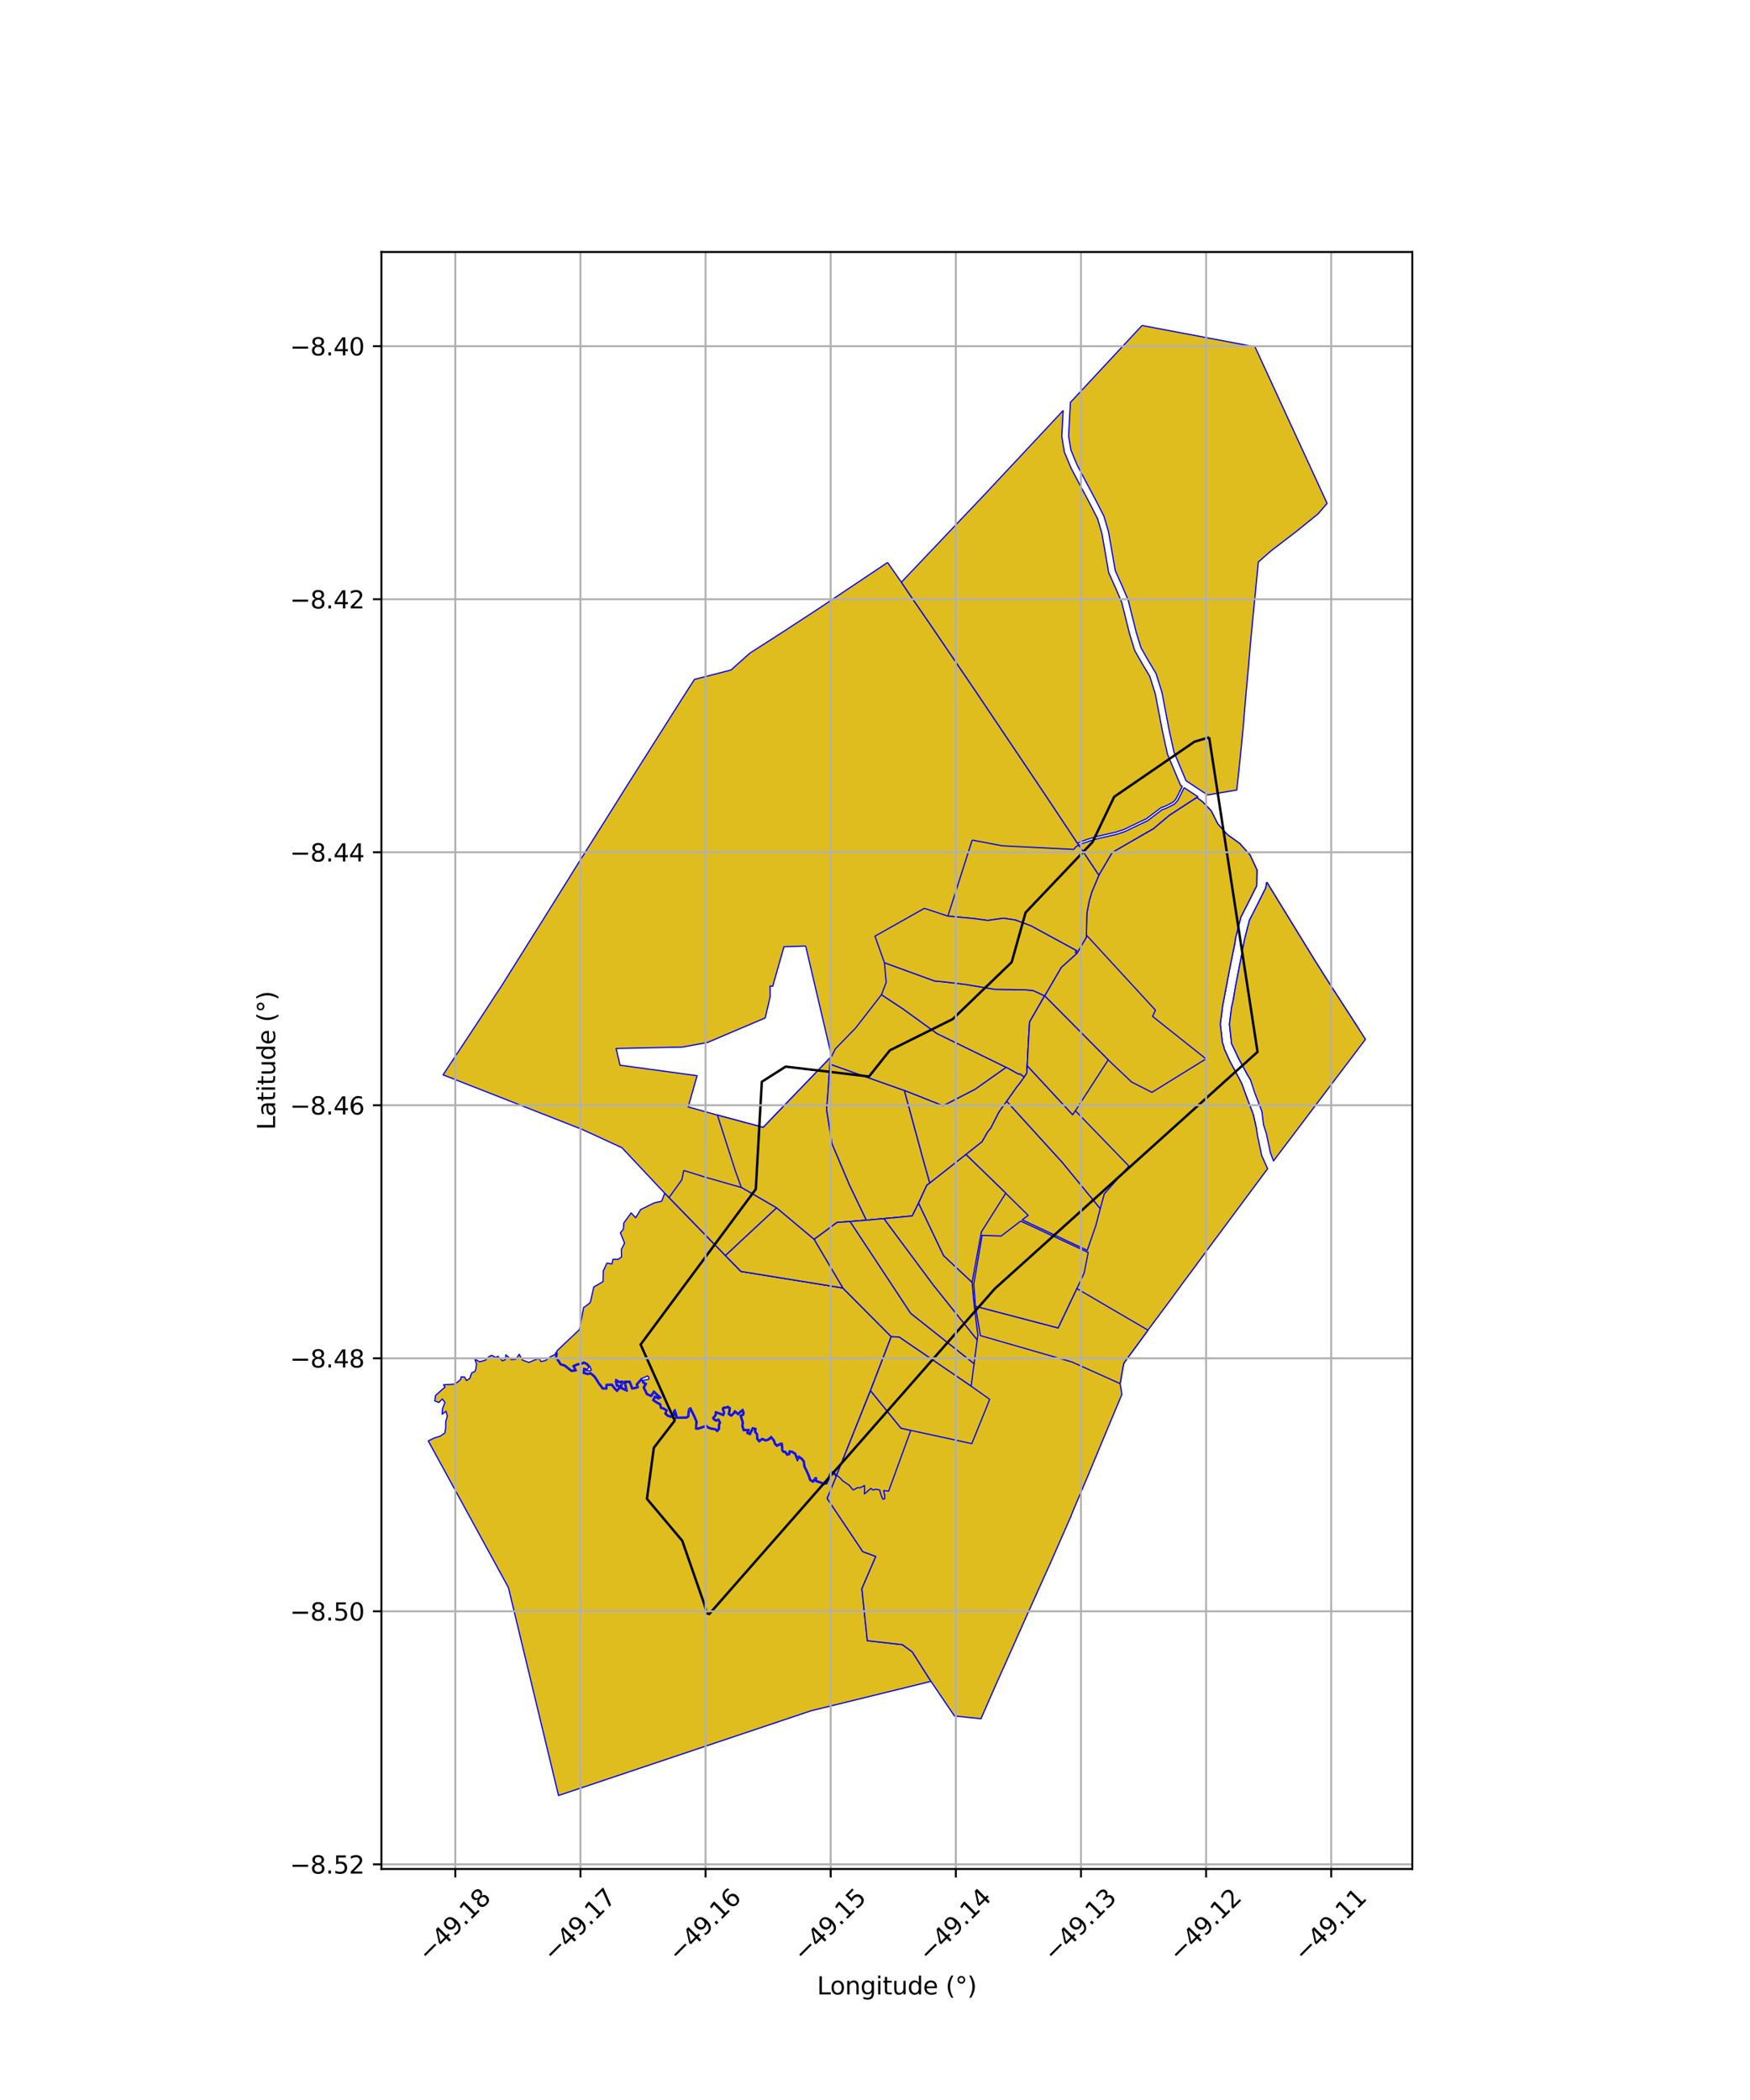 <?xml version="1.0" encoding="utf-8" standalone="no"?>
<!DOCTYPE svg PUBLIC "-//W3C//DTD SVG 1.1//EN"
  "http://www.w3.org/Graphics/SVG/1.1/DTD/svg11.dtd">
<svg xmlns:xlink="http://www.w3.org/1999/xlink" width="720pt" height="864pt" viewBox="0 0 720 864" xmlns="http://www.w3.org/2000/svg" version="1.1">
 <defs>
  <style type="text/css">*{stroke-linejoin: round; stroke-linecap: butt}</style>
 </defs>
 <g id="figure_1">
  <g id="patch_1">
   <path d="M 0 864 
L 720 864 
L 720 0 
L 0 0 
z
" style="fill: #ffffff"/>
  </g>
  <g id="axes_1">
   <g id="patch_2">
    <path d="M 156.927 768.96 
L 581.073 768.96 
L 581.073 103.68 
L 156.927 103.68 
z
" style="fill: #ffffff"/>
   </g>
   <g id="PatchCollection_1">
    <path d="M 228.783 556.3 
L 228.726 557.115 
L 228.534 558.508 
L 229.547 559.964 
L 230.455 561.465 
L 232.405 562.144 
L 233.954 563.434 
L 235.145 564.297 
L 237.158 563.972 
L 236.317 562.154 
L 237.571 561.602 
L 239.446 561.243 
L 240.172 560.866 
L 241.239 561.319 
L 242.334 562.488 
L 241.569 563.388 
L 240.146 562.936 
L 239.963 565.014 
L 241.83 565.535 
L 242.945 565.28 
L 244.335 566.422 
L 245.339 567.887 
L 246.127 569.193 
L 246.886 570.164 
L 247.835 571.489 
L 249.672 571.519 
L 249.804 570.02 
L 251.606 569.93 
L 252.707 571.371 
L 253.832 572.534 
L 255.431 570.841 
L 254.912 570.127 
L 254.043 569.895 
L 253.691 568.402 
L 253.715 568.254 
L 254.765 568.906 
L 255.803 568.731 
L 255.218 570.26 
L 255.676 571.405 
L 258.101 572.401 
L 257.576 569.959 
L 257.365 568.775 
L 258.931 568.752 
L 259.962 571.542 
L 261.841 571.16 
L 262.639 570.854 
L 262.283 569.634 
L 263.371 568.416 
L 264.1 567.609 
L 264.471 569.032 
L 265.375 569.464 
L 264.587 570.867 
L 266.011 573.774 
L 267.976 574.642 
L 269.094 572.944 
L 271.204 574.906 
L 270.886 575.08 
L 269.359 574.298 
L 268.451 576.122 
L 270.277 577.34 
L 271.388 577.892 
L 271.777 579.426 
L 273.016 579.769 
L 273.971 580.37 
L 273.507 581.651 
L 274.58 582.656 
L 276.043 583.148 
L 277.483 582.309 
L 277.53 580.804 
L 278.031 582.447 
L 277.801 583.541 
L 280.298 583.508 
L 282.536 583.477 
L 283.434 582.851 
L 283.541 581.228 
L 283.966 579.831 
L 284.665 581.27 
L 285.583 583.132 
L 286.338 584.977 
L 286.187 586.381 
L 286.168 587.919 
L 287.228 588.032 
L 290.54 586.914 
L 291.335 587.588 
L 292.608 588.03 
L 294.179 588.25 
L 295.116 589.041 
L 296.027 587.96 
L 296.071 586.242 
L 296.472 585.26 
L 295.705 583.814 
L 294.627 584.218 
L 293.815 583.655 
L 293.729 583.396 
L 294.62 582.364 
L 294.741 581.378 
L 295.25 581.521 
L 297.683 582.461 
L 298.161 581.333 
L 297.657 579.627 
L 297.797 579.446 
L 298.987 579.305 
L 299.461 579.105 
L 299.997 579.467 
L 299.858 580.644 
L 299.589 581.88 
L 300.881 582.705 
L 301.953 581.735 
L 302.415 581.054 
L 303.672 582.087 
L 304.991 580.869 
L 305.411 580.551 
L 305.672 581.301 
L 305.503 581.904 
L 304.433 582.306 
L 305.381 585.276 
L 305.19 586.66 
L 305.797 588.617 
L 307.622 588.62 
L 307.232 589.692 
L 308.658 590.328 
L 309.813 587.923 
L 310.55 588.087 
L 310.434 589.17 
L 311.233 590.169 
L 311.362 592.089 
L 312.271 593.276 
L 313.617 592.298 
L 315.087 592.901 
L 316.39 592.395 
L 317.247 591.633 
L 318.241 592.851 
L 318.645 594.155 
L 319.625 595.095 
L 321.408 594.234 
L 321.594 595.618 
L 321.571 596.541 
L 322.089 597.469 
L 322.986 597.586 
L 323.752 598.731 
L 324.916 598.43 
L 325.094 597.405 
L 325.811 597.531 
L 326.977 598.284 
L 328.081 601.06 
L 328.783 599.714 
L 329.746 600.401 
L 330.494 601.386 
L 330.721 603.366 
L 331.805 605.576 
L 332.589 607.37 
L 333.119 609.044 
L 334.582 609.889 
L 335.497 608.561 
L 335.579 609.527 
L 337.592 610.201 
L 338.931 610.739 
L 340.234 610.452 
L 341.188 608.33 
L 341.921 606.262 
L 342.543 606.017 
L 343.656 606.951 
L 343.991 607.65 
L 340.318 616.496 
L 354.989 638.406 
L 360.337 640.352 
L 354.602 653.653 
L 356.84 675.024 
L 371.264 676.657 
L 375.352 679.642 
L 383.026 691.758 
L 333.648 703.877 
L 229.791 738.72 
L 209.165 653.145 
L 176.206 592.848 
L 176.44 592.709 
L 178.81 591.573 
L 181.055 590.91 
L 183.023 589.596 
L 183.343 587.662 
L 183.388 584.844 
L 184.054 582.595 
L 183.485 580.662 
L 181.885 581.836 
L 182.064 579.564 
L 183.076 577.012 
L 182.003 575.609 
L 180.533 577.022 
L 178.883 576.347 
L 179.209 574.139 
L 180.965 572.55 
L 181.958 571.648 
L 183.113 570.698 
L 182.485 569.736 
L 185.14 569.609 
L 187.213 569.43 
L 189.531 567.575 
L 189.765 566.498 
L 191.159 566.576 
L 191.924 568.021 
L 193.281 567.096 
L 194.052 564.878 
L 195.408 564.22 
L 195.797 563.13 
L 196.038 561.126 
L 195.385 559.263 
L 197.385 560.264 
L 199.744 559.604 
L 200.896 558.368 
L 202.262 557.606 
L 203.962 558.522 
L 204.842 558.039 
L 206.712 559.876 
L 207.981 559.351 
L 208.085 557.396 
L 210.368 559.423 
L 212.217 559.247 
L 213.621 557.208 
L 214.941 559.578 
L 217.633 560.539 
L 219.692 559.647 
L 221.728 558.917 
L 222.571 560.155 
L 224.415 559.774 
L 226.578 558.159 
L 228.375 557.247 
L 228.783 556.3 
" clip-path="url(#ped600760db)" style="fill: #e0bd1f; stroke: #0000ff; stroke-width: 0.5"/>
    <path d="M 273.476 490.912 
L 275.258 492.705 
L 298.471 516.59 
L 304.875 523.104 
L 324.134 526.227 
L 324.303 526.254 
L 346.742 529.892 
L 366.685 549.938 
L 358.151 572.141 
L 344.245 606.886 
L 343.975 606.605 
L 342.629 605.476 
L 341.552 605.902 
L 340.754 608.155 
L 339.905 610.043 
L 338.971 610.249 
L 337.754 609.758 
L 336.019 609.179 
L 335.914 607.934 
L 335.353 607.945 
L 334.443 609.265 
L 333.51 608.726 
L 333.026 607.204 
L 332.228 605.376 
L 331.176 603.232 
L 330.943 601.203 
L 330.073 600.058 
L 328.619 599.019 
L 328.138 599.938 
L 327.356 597.971 
L 325.984 597.083 
L 324.712 596.862 
L 324.507 598.05 
L 323.957 598.192 
L 323.256 597.146 
L 322.381 597.032 
L 322.042 596.423 
L 322.062 595.592 
L 321.813 593.733 
L 321.038 593.791 
L 319.701 594.518 
L 319.056 593.899 
L 318.66 592.624 
L 317.3 590.957 
L 316.144 591.988 
L 315.093 592.395 
L 313.553 591.765 
L 312.366 592.628 
L 311.818 591.914 
L 311.689 589.988 
L 310.919 589.027 
L 311.06 587.72 
L 309.554 587.383 
L 308.434 589.713 
L 307.822 589.44 
L 308.291 588.15 
L 306.142 588.147 
L 305.666 586.621 
L 305.859 585.234 
L 305.014 582.59 
L 305.889 582.263 
L 306.162 581.286 
L 305.643 579.788 
L 304.692 580.506 
L 303.654 581.465 
L 302.317 580.365 
L 301.599 581.424 
L 300.832 582.117 
L 300.116 581.66 
L 300.32 580.723 
L 300.496 579.237 
L 299.512 578.575 
L 298.867 578.845 
L 297.549 579.003 
L 297.141 579.529 
L 297.664 581.304 
L 297.429 581.858 
L 295.398 581.074 
L 294.345 580.778 
L 294.172 582.163 
L 293.201 583.289 
L 293.42 583.953 
L 294.561 584.744 
L 295.485 584.398 
L 295.957 585.288 
L 295.607 586.144 
L 295.561 587.782 
L 295.06 588.379 
L 294.377 587.803 
L 292.718 587.571 
L 291.569 587.172 
L 290.64 586.384 
L 287.175 587.553 
L 286.641 587.495 
L 286.654 586.408 
L 286.816 584.909 
L 286.009 582.938 
L 285.085 581.061 
L 284.16 579.162 
L 283.325 579.672 
L 283.076 581.173 
L 282.982 582.594 
L 282.387 583.009 
L 280.292 583.038 
L 278.38 583.062 
L 278.514 582.425 
L 277.736 579.874 
L 277.068 580.605 
L 277.024 582.032 
L 275.992 582.633 
L 274.825 582.241 
L 274.052 581.52 
L 274.54 580.172 
L 273.204 579.334 
L 272.163 579.044 
L 271.789 577.567 
L 270.51 576.931 
L 269.054 575.96 
L 269.565 574.931 
L 270.892 575.611 
L 272.014 575 
L 271.121 574.205 
L 269.01 572.22 
L 267.803 574.052 
L 266.356 573.413 
L 265.116 570.881 
L 266.028 569.256 
L 264.868 568.699 
L 264.657 567.888 
L 265.156 567.799 
L 266.878 567.499 
L 266.962 566.617 
L 266.386 566.087 
L 265.139 566.703 
L 263.877 567.155 
L 263.025 568.101 
L 261.765 569.511 
L 262.068 570.569 
L 261.711 570.706 
L 260.261 571.001 
L 259.254 568.276 
L 256.807 568.312 
L 257.117 570.05 
L 257.456 571.627 
L 256.035 571.043 
L 255.73 570.288 
L 256.419 569.002 
L 256.092 568.205 
L 254.862 568.413 
L 253.37 567.486 
L 253.215 568.406 
L 253.415 569.469 
L 253.675 570.286 
L 254.682 570.563 
L 254.823 570.802 
L 253.828 571.856 
L 253.062 571.062 
L 251.827 569.448 
L 249.375 569.57 
L 249.245 571.04 
L 248.078 571.022 
L 247.26 569.882 
L 246.512 568.924 
L 245.731 567.631 
L 244.683 566.1 
L 243.065 564.771 
L 241.841 565.049 
L 240.463 564.669 
L 240.56 563.57 
L 241.392 563.847 
L 242.779 564.073 
L 243.278 563.654 
L 242.738 562.234 
L 241.512 560.922 
L 240.151 560.347 
L 239.291 560.794 
L 237.431 561.149 
L 235.69 561.916 
L 236.473 563.606 
L 235.261 563.802 
L 234.24 563.061 
L 232.639 561.728 
L 230.767 561.076 
L 229.937 559.706 
L 229.023 558.389 
L 229.196 557.124 
L 229.07 555.855 
L 238.452 546.969 
L 240.101 538.019 
L 242.758 536.015 
L 243.007 535.286 
L 244.304 529.506 
L 248.102 527.291 
L 248.191 522.968 
L 249.709 519.654 
L 251.733 520.043 
L 252.185 518.14 
L 254.339 518.123 
L 255.716 517.137 
L 255.634 514.064 
L 256.984 511.428 
L 255.235 507.231 
L 256.459 505.748 
L 256.651 503.176 
L 259.669 499.038 
L 261.533 501.026 
L 263.6 497.631 
L 269.104 494.927 
L 272.228 494.203 
L 273.476 490.912 
" clip-path="url(#ped600760db)" style="fill: #e0bd1f; stroke: #0000ff; stroke-width: 0.5"/>
    <path d="M 365.17 231.417 
L 370.848 239.539 
L 375.141 245.893 
L 382.569 256.689 
L 401.779 284.944 
L 406.922 292.604 
L 418.715 310.147 
L 429.847 326.715 
L 443.457 347.177 
L 443.821 347.718 
L 452.101 360.124 
L 449.192 367.037 
L 448.174 370.507 
L 447.176 375.709 
L 446.973 384.711 
L 446.95 385.607 
L 443.078 392.218 
L 436.636 398.011 
L 429.796 409.732 
L 423.616 420.462 
L 423.129 428.582 
L 422.624 438.528 
L 422.431 441.623 
L 421.34 443.182 
L 419.177 446.163 
L 418.444 447.011 
L 414.139 453.097 
L 410.973 457.506 
L 407.582 464.177 
L 406.401 465.577 
L 404.016 469.72 
L 397.381 474.966 
L 382.536 486.697 
L 381.294 487.718 
L 377.905 495.051 
L 375.328 500.282 
L 367.83 501.008 
L 363.629 501.384 
L 356.455 502.023 
L 349.76 502.568 
L 344.35 502.963 
L 338.817 507.088 
L 334.937 509.922 
L 346.742 529.892 
L 324.303 526.254 
L 324.134 526.227 
L 304.875 523.104 
L 298.471 516.59 
L 275.258 492.705 
L 273.476 490.912 
L 266.214 483.2 
L 255.912 472.22 
L 239.57 464.69 
L 182.292 442.219 
L 188.465 432.877 
L 196.516 420.667 
L 196.875 420.109 
L 199.664 415.882 
L 203.914 409.319 
L 206.243 405.806 
L 214.893 392.004 
L 220.696 382.749 
L 224.041 377.415 
L 224.348 376.921 
L 230.924 366.38 
L 233.445 362.355 
L 236.124 358.022 
L 236.627 357.21 
L 253.01 331.173 
L 257.01 324.758 
L 282.141 285.078 
L 285.733 279.52 
L 300.736 275.663 
L 304.4 272.4 
L 308.494 268.739 
L 320.828 260.818 
L 321.45 260.425 
L 337.414 249.989 
L 365.17 231.417 
M 331.47 389.219 
L 322.547 389.521 
L 317.902 405.797 
L 316.865 405.671 
L 316.882 409.945 
L 314.838 418.808 
L 299.699 425.236 
L 291.046 428.914 
L 280.739 430.798 
L 253.472 431.382 
L 255.118 438.263 
L 286.804 442.573 
L 283.141 455.424 
L 285.507 456.073 
L 295.165 458.79 
L 314.012 463.847 
L 321.952 455.557 
L 341.552 435.215 
L 342.133 434.647 
L 331.47 389.219 
" clip-path="url(#ped600760db)" style="fill: #e0bd1f; stroke: #0000ff; stroke-width: 0.5"/>
    <path d="M 341.552 435.215 
L 341.458 437.754 
L 340.683 448.932 
L 340.092 456.562 
L 342.306 470.513 
L 349.718 488.033 
L 349.994 488.56 
L 356.455 502.023 
L 349.76 502.568 
L 344.35 502.963 
L 338.817 507.088 
L 334.937 509.922 
L 334.226 509.302 
L 334.019 509.14 
L 319.509 496.976 
L 310.734 491.866 
L 304.988 488.557 
L 304.835 488.124 
L 302.518 481.65 
L 295.165 458.79 
L 314.012 463.847 
L 321.952 455.557 
L 341.552 435.215 
" clip-path="url(#ped600760db)" style="fill: #e0bd1f; stroke: #0000ff; stroke-width: 0.5"/>
    <path d="M 341.458 437.754 
L 342.43 438.155 
L 351.675 441.431 
L 372.09 448.659 
L 378.979 473.941 
L 379.138 474.597 
L 382.536 486.697 
L 381.294 487.718 
L 377.905 495.051 
L 375.328 500.282 
L 367.83 501.008 
L 363.629 501.384 
L 356.455 502.023 
L 349.994 488.56 
L 349.718 488.033 
L 342.306 470.513 
L 340.092 456.562 
L 340.683 448.932 
L 341.458 437.754 
" clip-path="url(#ped600760db)" style="fill: #e0bd1f; stroke: #0000ff; stroke-width: 0.5"/>
    <path d="M 455.941 436.06 
L 465.572 445.184 
L 473.933 449.426 
L 463.702 455.862 
L 464.076 456.695 
L 478.846 487.008 
L 474.048 489.922 
L 465.027 480.326 
L 464.465 479.746 
L 442.448 457.017 
L 455.941 436.06 
" clip-path="url(#ped600760db)" style="fill: #e0bd1f; stroke: #0000ff; stroke-width: 0.5"/>
    <path d="M 503.678 431.56 
L 506.094 436.842 
L 509.833 443.775 
L 510.95 446.026 
L 512.734 450.93 
L 515.599 458.454 
L 516.964 464.466 
L 478.846 487.008 
L 464.076 456.695 
L 464.43 456.102 
L 474.615 449.787 
L 496.665 435.99 
L 503.678 431.56 
" clip-path="url(#ped600760db)" style="fill: #e0bd1f; stroke: #0000ff; stroke-width: 0.5"/>
    <path d="M 362.656 409.251 
L 371.506 415.079 
L 385.496 425.229 
L 413.986 439.139 
L 401.167 448.192 
L 388.003 454.976 
L 372.09 448.659 
L 351.675 441.431 
L 342.43 438.155 
L 341.458 437.754 
L 341.552 435.215 
L 342.133 434.647 
L 343.659 431.559 
L 352.028 422.96 
L 362.656 409.251 
" clip-path="url(#ped600760db)" style="fill: #e0bd1f; stroke: #0000ff; stroke-width: 0.5"/>
    <path d="M 363.882 396.087 
L 384.476 403.593 
L 387.836 403.901 
L 394.141 404.639 
L 397.008 404.989 
L 409.228 407.029 
L 420.769 407.22 
L 421.889 407.241 
L 424.075 407.447 
L 424.984 407.506 
L 429.796 409.732 
L 423.616 420.462 
L 423.129 428.582 
L 422.624 438.528 
L 422.431 441.623 
L 421.34 443.182 
L 419.767 441.905 
L 419.15 441.982 
L 413.986 439.139 
L 385.496 425.229 
L 371.506 415.079 
L 362.656 409.251 
L 364.605 404.183 
L 363.882 396.087 
" clip-path="url(#ped600760db)" style="fill: #e0bd1f; stroke: #0000ff; stroke-width: 0.5"/>
    <path d="M 486.236 385.862 
L 505.103 402.824 
L 504.638 405.294 
L 502.996 413.985 
L 502.062 421.332 
L 502.883 428.776 
L 503.617 431.021 
L 496.173 435.645 
L 474.193 418.173 
L 475.378 415.616 
L 477.147 415.552 
L 477.413 413.996 
L 479.298 413.431 
L 479.292 412.156 
L 479.35 411.158 
L 481.184 411.307 
L 480.781 409.852 
L 481.676 407.542 
L 483.354 406.326 
L 482.841 405.193 
L 482.686 404.448 
L 481.269 403.111 
L 486.236 385.862 
" clip-path="url(#ped600760db)" style="fill: #e0bd1f; stroke: #0000ff; stroke-width: 0.5"/>
    <path d="M 448.174 370.507 
L 454.636 373.461 
L 481.269 403.111 
L 482.686 404.448 
L 481.024 406.819 
L 480.289 409.828 
L 480.554 410.784 
L 478.909 410.651 
L 478.825 412.143 
L 478.829 413.08 
L 477.003 413.629 
L 476.477 415.027 
L 475.378 415.616 
L 446.973 384.711 
L 447.176 375.709 
L 448.174 370.507 
" clip-path="url(#ped600760db)" style="fill: #e0bd1f; stroke: #0000ff; stroke-width: 0.5"/>
    <path d="M 453.803 357.249 
L 486.236 385.862 
L 481.269 403.111 
L 454.636 373.461 
L 448.174 370.507 
L 449.192 367.037 
L 452.101 360.124 
L 453.803 357.249 
" clip-path="url(#ped600760db)" style="fill: #e0bd1f; stroke: #0000ff; stroke-width: 0.5"/>
    <path d="M 466.164 345.816 
L 479.68 359.851 
L 507.924 388.677 
L 506.496 395.631 
L 505.103 402.824 
L 486.236 385.862 
L 453.803 357.249 
L 457.615 350.755 
L 466.164 345.816 
" clip-path="url(#ped600760db)" style="fill: #e0bd1f; stroke: #0000ff; stroke-width: 0.5"/>
    <path d="M 504.14 342.504 
L 505.143 343.513 
L 510.016 347.013 
L 514.291 351.76 
L 517.15 357.921 
L 517.03 364.414 
L 514.016 370.461 
L 510.518 377.331 
L 508.34 385.928 
L 507.924 388.677 
L 479.68 359.851 
L 484.027 355.933 
L 504.14 342.504 
" clip-path="url(#ped600760db)" style="fill: #e0bd1f; stroke: #0000ff; stroke-width: 0.5"/>
    <path d="M 487.177 324.068 
L 492.861 327.823 
L 492.402 328.121 
L 481.202 335.415 
L 474.542 341 
L 466.164 345.816 
L 457.615 350.755 
L 453.803 357.249 
L 452.101 360.124 
L 443.821 347.718 
L 444.122 347.634 
L 445.402 347.012 
L 448.377 346.006 
L 451.842 344.991 
L 455.552 344.155 
L 459.187 343.321 
L 462.729 342.177 
L 465.848 340.672 
L 468.887 339.209 
L 472.201 337.629 
L 475.217 335.344 
L 478.074 333.174 
L 479.803 332.568 
L 483.181 330.82 
L 484.561 329.354 
L 486.26 325.92 
L 487.177 324.068 
" clip-path="url(#ped600760db)" style="fill: #e0bd1f; stroke: #0000ff; stroke-width: 0.5"/>
    <path d="M 492.402 328.121 
L 494.8 329.903 
L 498.294 333.563 
L 500.994 338.925 
L 504.14 342.504 
L 484.027 355.933 
L 479.68 359.851 
L 466.164 345.816 
L 474.542 341 
L 481.202 335.415 
L 492.402 328.121 
" clip-path="url(#ped600760db)" style="fill: #e0bd1f; stroke: #0000ff; stroke-width: 0.5"/>
    <path d="M 413.802 490.906 
L 414.803 491.956 
L 423.033 500.025 
L 420.58 501.876 
L 419.938 502.382 
L 411.925 508.528 
L 405.566 508.311 
L 404.074 508.252 
L 403.517 508.223 
L 403.793 506.802 
L 413.802 490.906 
" clip-path="url(#ped600760db)" style="fill: #e0bd1f; stroke: #0000ff; stroke-width: 0.5"/>
    <path d="M 492.402 328.121 
L 494.8 329.903 
L 498.294 333.563 
L 500.994 338.925 
L 504.14 342.504 
L 505.143 343.513 
L 510.016 347.013 
L 514.291 351.76 
L 517.15 357.921 
L 517.03 364.414 
L 514.016 370.461 
L 510.518 377.331 
L 508.34 385.928 
L 507.924 388.677 
L 506.496 395.631 
L 505.103 402.824 
L 504.638 405.294 
L 502.996 413.985 
L 502.062 421.332 
L 502.883 428.776 
L 503.617 431.021 
L 503.678 431.56 
L 506.094 436.842 
L 509.833 443.775 
L 510.95 446.026 
L 512.734 450.93 
L 515.599 458.454 
L 516.964 464.466 
L 517.348 467.111 
L 519.109 475.483 
L 521.53 480.839 
L 496.544 514.469 
L 495.164 516.383 
L 493.34 518.83 
L 490.77 522.317 
L 486.921 527.486 
L 481.469 534.962 
L 472.298 547.252 
L 468.989 551.808 
L 462.457 560.718 
L 462.067 562.333 
L 460.846 569.258 
L 461.591 573.693 
L 461.378 574.152 
L 454.428 590.786 
L 447.264 607.995 
L 441.194 622.279 
L 440.574 623.935 
L 432.032 643.384 
L 429.52 648.932 
L 420.304 669.469 
L 420.1 669.943 
L 413.725 684.234 
L 409.539 693.565 
L 403.598 707.126 
L 392.698 706.015 
L 383.026 691.758 
L 375.352 679.642 
L 371.264 676.657 
L 356.84 675.024 
L 354.602 653.653 
L 360.337 640.352 
L 354.989 638.406 
L 340.318 616.496 
L 343.991 607.65 
L 344.245 606.886 
L 358.151 572.141 
L 366.685 549.938 
L 346.742 529.892 
L 334.937 509.922 
L 338.817 507.088 
L 344.35 502.963 
L 349.76 502.568 
L 356.455 502.023 
L 363.629 501.384 
L 367.83 501.008 
L 375.328 500.282 
L 377.905 495.051 
L 381.294 487.718 
L 382.536 486.697 
L 397.381 474.966 
L 404.016 469.72 
L 406.401 465.577 
L 407.582 464.177 
L 410.973 457.506 
L 414.139 453.097 
L 418.444 447.011 
L 419.177 446.163 
L 421.34 443.182 
L 422.431 441.623 
L 422.624 438.528 
L 423.129 428.582 
L 423.616 420.462 
L 429.796 409.732 
L 436.636 398.011 
L 443.078 392.218 
L 446.95 385.607 
L 446.973 384.711 
L 447.176 375.709 
L 448.174 370.507 
L 449.192 367.037 
L 452.101 360.124 
L 453.803 357.249 
L 457.615 350.755 
L 466.164 345.816 
L 474.542 341 
L 481.202 335.415 
L 492.402 328.121 
" clip-path="url(#ped600760db)" style="fill: #e0bd1f; stroke: #0000ff; stroke-width: 0.5"/>
    <path d="M 446.973 384.711 
L 475.378 415.616 
L 474.193 418.173 
L 496.173 435.645 
L 473.933 449.426 
L 465.572 445.184 
L 455.941 436.06 
L 429.796 409.732 
L 436.636 398.011 
L 443.078 392.218 
L 446.95 385.607 
L 446.973 384.711 
" clip-path="url(#ped600760db)" style="fill: #e0bd1f; stroke: #0000ff; stroke-width: 0.5"/>
    <path d="M 429.796 409.732 
L 455.941 436.06 
L 442.448 457.017 
L 441.304 458.68 
L 422.624 438.528 
L 423.129 428.582 
L 423.616 420.462 
L 429.796 409.732 
" clip-path="url(#ped600760db)" style="fill: #e0bd1f; stroke: #0000ff; stroke-width: 0.5"/>
    <path d="M 422.624 438.528 
L 441.304 458.68 
L 442.448 457.017 
L 464.465 479.746 
L 454.342 491.197 
L 452.666 497.307 
L 436.968 478.202 
L 417.726 457.04 
L 417.224 456.498 
L 414.139 453.097 
L 418.444 447.011 
L 419.177 446.163 
L 421.34 443.182 
L 422.431 441.623 
L 422.624 438.528 
" clip-path="url(#ped600760db)" style="fill: #e0bd1f; stroke: #0000ff; stroke-width: 0.5"/>
    <path d="M 414.139 453.097 
L 417.224 456.498 
L 417.726 457.04 
L 436.968 478.202 
L 452.666 497.307 
L 450.87 504.176 
L 447.331 514.434 
L 420.58 501.876 
L 423.033 500.025 
L 414.803 491.956 
L 413.802 490.906 
L 397.381 474.966 
L 404.016 469.72 
L 406.401 465.577 
L 407.582 464.177 
L 410.973 457.506 
L 414.139 453.097 
" clip-path="url(#ped600760db)" style="fill: #e0bd1f; stroke: #0000ff; stroke-width: 0.5"/>
    <path d="M 397.381 474.966 
L 413.802 490.906 
L 403.793 506.802 
L 403.517 508.223 
L 399.94 527.63 
L 388.185 516.626 
L 377.905 495.051 
L 381.294 487.718 
L 382.536 486.697 
L 397.381 474.966 
" clip-path="url(#ped600760db)" style="fill: #e0bd1f; stroke: #0000ff; stroke-width: 0.5"/>
    <path d="M 377.905 495.051 
L 388.185 516.626 
L 399.94 527.63 
L 400.825 537.318 
L 402.317 549.231 
L 402.042 551.313 
L 384.022 528.8 
L 363.629 501.384 
L 367.83 501.008 
L 375.328 500.282 
L 377.905 495.051 
" clip-path="url(#ped600760db)" style="fill: #e0bd1f; stroke: #0000ff; stroke-width: 0.5"/>
    <path d="M 349.76 502.568 
L 374.682 540.319 
L 400.761 561.039 
L 399.554 570.325 
L 369.935 550.115 
L 366.685 549.938 
L 346.742 529.892 
L 334.937 509.922 
L 338.817 507.088 
L 344.35 502.963 
L 349.76 502.568 
" clip-path="url(#ped600760db)" style="fill: #e0bd1f; stroke: #0000ff; stroke-width: 0.5"/>
    <path d="M 399.981 345.627 
L 412.274 347.974 
L 421.926 348.469 
L 441.673 349.457 
L 442.27 348.997 
L 442.333 348.73 
L 442.446 348.559 
L 443.821 347.718 
L 452.101 360.124 
L 449.192 367.037 
L 448.174 370.507 
L 447.176 375.709 
L 446.973 384.711 
L 446.95 385.607 
L 443.078 392.218 
L 442.412 391.774 
L 442.977 391.161 
L 424.141 380.911 
L 417.706 378.511 
L 412.859 377.781 
L 406.345 378.699 
L 400.815 377.93 
L 389.995 376.915 
L 399.981 345.627 
" clip-path="url(#ped600760db)" style="fill: #e0bd1f; stroke: #0000ff; stroke-width: 0.5"/>
    <path d="M 380.293 373.717 
L 389.995 376.915 
L 400.815 377.93 
L 406.345 378.699 
L 412.859 377.781 
L 417.706 378.511 
L 424.141 380.911 
L 442.977 391.161 
L 442.412 391.774 
L 443.078 392.218 
L 436.636 398.011 
L 429.796 409.732 
L 424.984 407.506 
L 424.075 407.447 
L 421.889 407.241 
L 420.769 407.22 
L 409.228 407.029 
L 397.008 404.989 
L 394.141 404.639 
L 387.836 403.901 
L 384.476 403.593 
L 363.882 396.087 
L 359.986 385.165 
L 380.293 373.717 
" clip-path="url(#ped600760db)" style="fill: #e0bd1f; stroke: #0000ff; stroke-width: 0.5"/>
    <path d="M 281.313 481.546 
L 289.929 484.252 
L 304.988 488.557 
L 310.734 491.866 
L 319.509 496.976 
L 305.152 510.337 
L 302.431 512.896 
L 298.471 516.59 
L 275.258 492.705 
L 279.405 486.962 
L 280.531 485.382 
L 281.313 481.546 
" clip-path="url(#ped600760db)" style="fill: #e0bd1f; stroke: #0000ff; stroke-width: 0.5"/>
    <path d="M 319.509 496.976 
L 334.019 509.14 
L 334.226 509.302 
L 334.937 509.922 
L 346.742 529.892 
L 324.303 526.254 
L 324.134 526.227 
L 304.875 523.104 
L 298.471 516.59 
L 302.431 512.896 
L 305.152 510.337 
L 319.509 496.976 
" clip-path="url(#ped600760db)" style="fill: #e0bd1f; stroke: #0000ff; stroke-width: 0.5"/>
    <path d="M 358.151 572.141 
L 370.659 587.574 
L 374.73 588.507 
L 365.612 613.468 
L 363.566 613.259 
L 363.819 614.572 
L 363.998 615.052 
L 363.962 616.665 
L 363.171 616.774 
L 362.5 615.085 
L 361.92 613.012 
L 360.192 612.705 
L 359.2 613.043 
L 358.282 612.383 
L 355.656 614.66 
L 355.709 612.562 
L 355.694 611.2 
L 353.913 612.111 
L 352.811 612.056 
L 351.084 613.023 
L 350.486 612.477 
L 349.532 611.223 
L 348.091 610.176 
L 346.698 609.247 
L 345.622 608.071 
L 344.245 606.886 
L 358.151 572.141 
" clip-path="url(#ped600760db)" style="fill: #e0bd1f; stroke: #0000ff; stroke-width: 0.5"/>
    <path d="M 363.629 501.384 
L 384.022 528.8 
L 402.042 551.313 
L 400.761 561.039 
L 374.682 540.319 
L 349.76 502.568 
L 356.455 502.023 
L 363.629 501.384 
" clip-path="url(#ped600760db)" style="fill: #e0bd1f; stroke: #0000ff; stroke-width: 0.5"/>
    <path d="M 366.685 549.938 
L 369.935 550.115 
L 399.554 570.325 
L 400.436 570.941 
L 407.16 575.694 
L 406.073 578.53 
L 399.814 593.976 
L 398.338 593.629 
L 374.73 588.507 
L 370.659 587.574 
L 358.151 572.141 
L 366.685 549.938 
" clip-path="url(#ped600760db)" style="fill: #e0bd1f; stroke: #0000ff; stroke-width: 0.5"/>
    <path d="M 419.938 502.382 
L 447.722 515.299 
L 446.05 523.753 
L 443.07 530.165 
L 435.35 546.405 
L 401.333 537.477 
L 400.639 528.29 
L 404.074 508.252 
L 405.566 508.311 
L 411.925 508.528 
L 419.938 502.382 
" clip-path="url(#ped600760db)" style="fill: #e0bd1f; stroke: #0000ff; stroke-width: 0.5"/>
    <path d="M 443.07 530.165 
L 472.298 547.252 
L 468.989 551.808 
L 462.457 560.718 
L 462.067 562.333 
L 460.846 569.258 
L 441.026 560.363 
L 403.369 549.506 
L 401.333 537.477 
L 435.35 546.405 
L 443.07 530.165 
" clip-path="url(#ped600760db)" style="fill: #e0bd1f; stroke: #0000ff; stroke-width: 0.5"/>
    <path d="M 413.986 439.139 
L 419.15 441.982 
L 419.767 441.905 
L 421.34 443.182 
L 419.177 446.163 
L 418.444 447.011 
L 414.139 453.097 
L 410.973 457.506 
L 407.582 464.177 
L 406.401 465.577 
L 404.016 469.72 
L 397.381 474.966 
L 382.536 486.697 
L 379.138 474.597 
L 378.979 473.941 
L 372.09 448.659 
L 388.003 454.976 
L 401.167 448.192 
L 413.986 439.139 
" clip-path="url(#ped600760db)" style="fill: #e0bd1f; stroke: #0000ff; stroke-width: 0.5"/>
    <path d="M 521.188 362.942 
L 540.723 394.781 
L 547.978 406.254 
L 549.016 407.825 
L 507.462 411.08 
L 508.31 406.004 
L 510.168 396.343 
L 511.993 386.748 
L 514.038 378.672 
L 517.353 372.164 
L 520.753 365.338 
L 521.188 362.942 
" clip-path="url(#ped600760db)" style="fill: #e0bd1f; stroke: #0000ff; stroke-width: 0.5"/>
    <path d="M 549.016 407.825 
L 559.13 423.461 
L 514.481 444.237 
L 513.218 442.161 
L 509.483 435.239 
L 506.834 429.606 
L 506.641 429.15 
L 506.544 427.852 
L 505.829 421.364 
L 506.69 414.576 
L 507.462 411.08 
L 549.016 407.825 
" clip-path="url(#ped600760db)" style="fill: #e0bd1f; stroke: #0000ff; stroke-width: 0.5"/>
    <path d="M 521.188 362.942 
L 540.723 394.781 
L 547.978 406.254 
L 549.016 407.825 
L 559.13 423.461 
L 561.794 427.591 
L 523.944 477.655 
L 522.666 474.217 
L 521.009 466.346 
L 519.838 462.704 
L 519.203 457.397 
L 516.21 449.545 
L 514.481 444.237 
L 513.218 442.161 
L 509.483 435.239 
L 506.834 429.606 
L 506.641 429.15 
L 506.544 427.852 
L 505.829 421.364 
L 506.69 414.576 
L 507.462 411.08 
L 508.31 406.004 
L 510.168 396.343 
L 511.993 386.748 
L 514.038 378.672 
L 517.353 372.164 
L 520.753 365.338 
L 521.188 362.942 
" clip-path="url(#ped600760db)" style="fill: #e0bd1f; stroke: #0000ff; stroke-width: 0.5"/>
    <path d="M 437.412 168.831 
L 436.835 179.545 
L 437.914 186.018 
L 440.623 192.53 
L 444.417 199.709 
L 448.328 207.081 
L 451.559 213.396 
L 453.334 219.379 
L 456.159 235.636 
L 458.981 241.931 
L 461.504 247.812 
L 464.75 260.849 
L 466.854 267.666 
L 469.975 273.134 
L 473.043 278.259 
L 475.347 285.603 
L 478.289 301.05 
L 480.349 310.36 
L 485.714 323.101 
L 486.389 323.548 
L 485.423 325.501 
L 483.787 328.809 
L 482.612 330.055 
L 479.434 331.701 
L 477.628 332.334 
L 474.653 334.592 
L 471.714 336.82 
L 468.485 338.359 
L 465.444 339.823 
L 462.382 341.299 
L 458.94 342.413 
L 455.346 343.237 
L 451.609 344.08 
L 448.097 345.108 
L 445.049 346.14 
L 443.362 346.959 
L 443.457 347.177 
L 429.847 326.715 
L 418.715 310.147 
L 406.922 292.604 
L 401.779 284.944 
L 382.569 256.689 
L 375.141 245.893 
L 370.848 239.539 
L 405.559 202.959 
L 436.903 169.45 
L 437.412 168.831 
" clip-path="url(#ped600760db)" style="fill: #e0bd1f; stroke: #0000ff; stroke-width: 0.5"/>
    <path d="M 469.855 133.92 
L 514.576 142.362 
L 516.33 142.675 
L 546.003 207.108 
L 542.222 211.473 
L 533.182 218.788 
L 522.934 226.642 
L 517.715 231.226 
L 514.651 262.744 
L 513.552 275.456 
L 513.244 278.696 
L 512.352 288.736 
L 511.415 300.016 
L 510.55 308.853 
L 509.76 316.555 
L 508.837 325.037 
L 497.443 326.954 
L 496.818 327.059 
L 487.963 321.211 
L 483.032 309.494 
L 481.034 300.476 
L 478.07 284.909 
L 475.616 277.09 
L 472.394 271.703 
L 469.439 266.531 
L 467.453 260.087 
L 464.169 246.904 
L 461.547 240.791 
L 458.861 234.799 
L 456.068 218.73 
L 454.172 212.337 
L 450.812 205.769 
L 446.891 198.38 
L 443.16 191.32 
L 440.626 185.228 
L 439.652 179.386 
L 440.397 165.568 
L 440.83 165.1 
L 469.855 133.92 
" clip-path="url(#ped600760db)" style="fill: #e0bd1f; stroke: #0000ff; stroke-width: 0.5"/>
   </g>
   <g id="PatchCollection_2">
    <path d="M 497.475 303.348 
L 517.385 432.778 
L 409.249 530.246 
L 291.779 664.078 
L 290.849 663.76 
L 289.775 660.056 
L 280.694 633.915 
L 266.173 616.663 
L 269.005 595.656 
L 277.588 584.491 
L 263.559 553.175 
L 310.959 489.233 
L 313.434 445.069 
L 323.236 438.838 
L 357.526 442.91 
L 366.113 432.132 
L 391.935 419.301 
L 416.238 395.861 
L 421.947 375.451 
L 449.476 346.478 
L 458.403 327.826 
L 491.429 305.168 
L 497.475 303.348 
" clip-path="url(#ped600760db)" style="fill: none; stroke: #000000"/>
   </g>
   <g id="matplotlib.axis_1">
    <g id="xtick_1">
     <g id="line2d_1">
      <path d="M 187.325 768.96 
L 187.325 103.68 
" clip-path="url(#ped600760db)" style="fill: none; stroke: #b0b0b0; stroke-width: 0.8; stroke-linecap: square"/>
     </g>
     <g id="line2d_2">
      <defs>
       <path id="m5db2dcd289" d="M 0 0 
L 0 3.5 
" style="stroke: #000000; stroke-width: 0.8"/>
      </defs>
      <g>
       <use xlink:href="#m5db2dcd289" x="187.325" y="768.96" style="stroke: #000000; stroke-width: 0.8"/>
      </g>
     </g>
     <g id="text_1">
      <!-- −49.18 -->
      <g transform="translate(176.192 807.501) rotate(-45) scale(0.1 -0.1)">
       <defs>
        <path id="DejaVuSans-2212" d="M 678 2272 
L 4684 2272 
L 4684 1741 
L 678 1741 
L 678 2272 
z
" transform="scale(0.016)"/>
        <path id="DejaVuSans-34" d="M 2419 4116 
L 825 1625 
L 2419 1625 
L 2419 4116 
z
M 2253 4666 
L 3047 4666 
L 3047 1625 
L 3713 1625 
L 3713 1100 
L 3047 1100 
L 3047 0 
L 2419 0 
L 2419 1100 
L 313 1100 
L 313 1709 
L 2253 4666 
z
" transform="scale(0.016)"/>
        <path id="DejaVuSans-39" d="M 703 97 
L 703 672 
Q 941 559 1184 500 
Q 1428 441 1663 441 
Q 2288 441 2617 861 
Q 2947 1281 2994 2138 
Q 2813 1869 2534 1725 
Q 2256 1581 1919 1581 
Q 1219 1581 811 2004 
Q 403 2428 403 3163 
Q 403 3881 828 4315 
Q 1253 4750 1959 4750 
Q 2769 4750 3195 4129 
Q 3622 3509 3622 2328 
Q 3622 1225 3098 567 
Q 2575 -91 1691 -91 
Q 1453 -91 1209 -44 
Q 966 3 703 97 
z
M 1959 2075 
Q 2384 2075 2632 2365 
Q 2881 2656 2881 3163 
Q 2881 3666 2632 3958 
Q 2384 4250 1959 4250 
Q 1534 4250 1286 3958 
Q 1038 3666 1038 3163 
Q 1038 2656 1286 2365 
Q 1534 2075 1959 2075 
z
" transform="scale(0.016)"/>
        <path id="DejaVuSans-2e" d="M 684 794 
L 1344 794 
L 1344 0 
L 684 0 
L 684 794 
z
" transform="scale(0.016)"/>
        <path id="DejaVuSans-31" d="M 794 531 
L 1825 531 
L 1825 4091 
L 703 3866 
L 703 4441 
L 1819 4666 
L 2450 4666 
L 2450 531 
L 3481 531 
L 3481 0 
L 794 0 
L 794 531 
z
" transform="scale(0.016)"/>
        <path id="DejaVuSans-38" d="M 2034 2216 
Q 1584 2216 1326 1975 
Q 1069 1734 1069 1313 
Q 1069 891 1326 650 
Q 1584 409 2034 409 
Q 2484 409 2743 651 
Q 3003 894 3003 1313 
Q 3003 1734 2745 1975 
Q 2488 2216 2034 2216 
z
M 1403 2484 
Q 997 2584 770 2862 
Q 544 3141 544 3541 
Q 544 4100 942 4425 
Q 1341 4750 2034 4750 
Q 2731 4750 3128 4425 
Q 3525 4100 3525 3541 
Q 3525 3141 3298 2862 
Q 3072 2584 2669 2484 
Q 3125 2378 3379 2068 
Q 3634 1759 3634 1313 
Q 3634 634 3220 271 
Q 2806 -91 2034 -91 
Q 1263 -91 848 271 
Q 434 634 434 1313 
Q 434 1759 690 2068 
Q 947 2378 1403 2484 
z
M 1172 3481 
Q 1172 3119 1398 2916 
Q 1625 2713 2034 2713 
Q 2441 2713 2670 2916 
Q 2900 3119 2900 3481 
Q 2900 3844 2670 4047 
Q 2441 4250 2034 4250 
Q 1625 4250 1398 4047 
Q 1172 3844 1172 3481 
z
" transform="scale(0.016)"/>
       </defs>
       <use xlink:href="#DejaVuSans-2212"/>
       <use xlink:href="#DejaVuSans-34" transform="translate(83.789 0)"/>
       <use xlink:href="#DejaVuSans-39" transform="translate(147.412 0)"/>
       <use xlink:href="#DejaVuSans-2e" transform="translate(211.035 0)"/>
       <use xlink:href="#DejaVuSans-31" transform="translate(242.822 0)"/>
       <use xlink:href="#DejaVuSans-38" transform="translate(306.445 0)"/>
      </g>
     </g>
    </g>
    <g id="xtick_2">
     <g id="line2d_3">
      <path d="M 238.808 768.96 
L 238.808 103.68 
" clip-path="url(#ped600760db)" style="fill: none; stroke: #b0b0b0; stroke-width: 0.8; stroke-linecap: square"/>
     </g>
     <g id="line2d_4">
      <g>
       <use xlink:href="#m5db2dcd289" x="238.808" y="768.96" style="stroke: #000000; stroke-width: 0.8"/>
      </g>
     </g>
     <g id="text_2">
      <!-- −49.17 -->
      <g transform="translate(227.675 807.501) rotate(-45) scale(0.1 -0.1)">
       <defs>
        <path id="DejaVuSans-37" d="M 525 4666 
L 3525 4666 
L 3525 4397 
L 1831 0 
L 1172 0 
L 2766 4134 
L 525 4134 
L 525 4666 
z
" transform="scale(0.016)"/>
       </defs>
       <use xlink:href="#DejaVuSans-2212"/>
       <use xlink:href="#DejaVuSans-34" transform="translate(83.789 0)"/>
       <use xlink:href="#DejaVuSans-39" transform="translate(147.412 0)"/>
       <use xlink:href="#DejaVuSans-2e" transform="translate(211.035 0)"/>
       <use xlink:href="#DejaVuSans-31" transform="translate(242.822 0)"/>
       <use xlink:href="#DejaVuSans-37" transform="translate(306.445 0)"/>
      </g>
     </g>
    </g>
    <g id="xtick_3">
     <g id="line2d_5">
      <path d="M 290.291 768.96 
L 290.291 103.68 
" clip-path="url(#ped600760db)" style="fill: none; stroke: #b0b0b0; stroke-width: 0.8; stroke-linecap: square"/>
     </g>
     <g id="line2d_6">
      <g>
       <use xlink:href="#m5db2dcd289" x="290.291" y="768.96" style="stroke: #000000; stroke-width: 0.8"/>
      </g>
     </g>
     <g id="text_3">
      <!-- −49.16 -->
      <g transform="translate(279.158 807.501) rotate(-45) scale(0.1 -0.1)">
       <defs>
        <path id="DejaVuSans-36" d="M 2113 2584 
Q 1688 2584 1439 2293 
Q 1191 2003 1191 1497 
Q 1191 994 1439 701 
Q 1688 409 2113 409 
Q 2538 409 2786 701 
Q 3034 994 3034 1497 
Q 3034 2003 2786 2293 
Q 2538 2584 2113 2584 
z
M 3366 4563 
L 3366 3988 
Q 3128 4100 2886 4159 
Q 2644 4219 2406 4219 
Q 1781 4219 1451 3797 
Q 1122 3375 1075 2522 
Q 1259 2794 1537 2939 
Q 1816 3084 2150 3084 
Q 2853 3084 3261 2657 
Q 3669 2231 3669 1497 
Q 3669 778 3244 343 
Q 2819 -91 2113 -91 
Q 1303 -91 875 529 
Q 447 1150 447 2328 
Q 447 3434 972 4092 
Q 1497 4750 2381 4750 
Q 2619 4750 2861 4703 
Q 3103 4656 3366 4563 
z
" transform="scale(0.016)"/>
       </defs>
       <use xlink:href="#DejaVuSans-2212"/>
       <use xlink:href="#DejaVuSans-34" transform="translate(83.789 0)"/>
       <use xlink:href="#DejaVuSans-39" transform="translate(147.412 0)"/>
       <use xlink:href="#DejaVuSans-2e" transform="translate(211.035 0)"/>
       <use xlink:href="#DejaVuSans-31" transform="translate(242.822 0)"/>
       <use xlink:href="#DejaVuSans-36" transform="translate(306.445 0)"/>
      </g>
     </g>
    </g>
    <g id="xtick_4">
     <g id="line2d_7">
      <path d="M 341.774 768.96 
L 341.774 103.68 
" clip-path="url(#ped600760db)" style="fill: none; stroke: #b0b0b0; stroke-width: 0.8; stroke-linecap: square"/>
     </g>
     <g id="line2d_8">
      <g>
       <use xlink:href="#m5db2dcd289" x="341.774" y="768.96" style="stroke: #000000; stroke-width: 0.8"/>
      </g>
     </g>
     <g id="text_4">
      <!-- −49.15 -->
      <g transform="translate(330.641 807.501) rotate(-45) scale(0.1 -0.1)">
       <defs>
        <path id="DejaVuSans-35" d="M 691 4666 
L 3169 4666 
L 3169 4134 
L 1269 4134 
L 1269 2991 
Q 1406 3038 1543 3061 
Q 1681 3084 1819 3084 
Q 2600 3084 3056 2656 
Q 3513 2228 3513 1497 
Q 3513 744 3044 326 
Q 2575 -91 1722 -91 
Q 1428 -91 1123 -41 
Q 819 9 494 109 
L 494 744 
Q 775 591 1075 516 
Q 1375 441 1709 441 
Q 2250 441 2565 725 
Q 2881 1009 2881 1497 
Q 2881 1984 2565 2268 
Q 2250 2553 1709 2553 
Q 1456 2553 1204 2497 
Q 953 2441 691 2322 
L 691 4666 
z
" transform="scale(0.016)"/>
       </defs>
       <use xlink:href="#DejaVuSans-2212"/>
       <use xlink:href="#DejaVuSans-34" transform="translate(83.789 0)"/>
       <use xlink:href="#DejaVuSans-39" transform="translate(147.412 0)"/>
       <use xlink:href="#DejaVuSans-2e" transform="translate(211.035 0)"/>
       <use xlink:href="#DejaVuSans-31" transform="translate(242.822 0)"/>
       <use xlink:href="#DejaVuSans-35" transform="translate(306.445 0)"/>
      </g>
     </g>
    </g>
    <g id="xtick_5">
     <g id="line2d_9">
      <path d="M 393.257 768.96 
L 393.257 103.68 
" clip-path="url(#ped600760db)" style="fill: none; stroke: #b0b0b0; stroke-width: 0.8; stroke-linecap: square"/>
     </g>
     <g id="line2d_10">
      <g>
       <use xlink:href="#m5db2dcd289" x="393.257" y="768.96" style="stroke: #000000; stroke-width: 0.8"/>
      </g>
     </g>
     <g id="text_5">
      <!-- −49.14 -->
      <g transform="translate(382.124 807.501) rotate(-45) scale(0.1 -0.1)">
       <use xlink:href="#DejaVuSans-2212"/>
       <use xlink:href="#DejaVuSans-34" transform="translate(83.789 0)"/>
       <use xlink:href="#DejaVuSans-39" transform="translate(147.412 0)"/>
       <use xlink:href="#DejaVuSans-2e" transform="translate(211.035 0)"/>
       <use xlink:href="#DejaVuSans-31" transform="translate(242.822 0)"/>
       <use xlink:href="#DejaVuSans-34" transform="translate(306.445 0)"/>
      </g>
     </g>
    </g>
    <g id="xtick_6">
     <g id="line2d_11">
      <path d="M 444.74 768.96 
L 444.74 103.68 
" clip-path="url(#ped600760db)" style="fill: none; stroke: #b0b0b0; stroke-width: 0.8; stroke-linecap: square"/>
     </g>
     <g id="line2d_12">
      <g>
       <use xlink:href="#m5db2dcd289" x="444.74" y="768.96" style="stroke: #000000; stroke-width: 0.8"/>
      </g>
     </g>
     <g id="text_6">
      <!-- −49.13 -->
      <g transform="translate(433.607 807.501) rotate(-45) scale(0.1 -0.1)">
       <defs>
        <path id="DejaVuSans-33" d="M 2597 2516 
Q 3050 2419 3304 2112 
Q 3559 1806 3559 1356 
Q 3559 666 3084 287 
Q 2609 -91 1734 -91 
Q 1441 -91 1130 -33 
Q 819 25 488 141 
L 488 750 
Q 750 597 1062 519 
Q 1375 441 1716 441 
Q 2309 441 2620 675 
Q 2931 909 2931 1356 
Q 2931 1769 2642 2001 
Q 2353 2234 1838 2234 
L 1294 2234 
L 1294 2753 
L 1863 2753 
Q 2328 2753 2575 2939 
Q 2822 3125 2822 3475 
Q 2822 3834 2567 4026 
Q 2313 4219 1838 4219 
Q 1578 4219 1281 4162 
Q 984 4106 628 3988 
L 628 4550 
Q 988 4650 1302 4700 
Q 1616 4750 1894 4750 
Q 2613 4750 3031 4423 
Q 3450 4097 3450 3541 
Q 3450 3153 3228 2886 
Q 3006 2619 2597 2516 
z
" transform="scale(0.016)"/>
       </defs>
       <use xlink:href="#DejaVuSans-2212"/>
       <use xlink:href="#DejaVuSans-34" transform="translate(83.789 0)"/>
       <use xlink:href="#DejaVuSans-39" transform="translate(147.412 0)"/>
       <use xlink:href="#DejaVuSans-2e" transform="translate(211.035 0)"/>
       <use xlink:href="#DejaVuSans-31" transform="translate(242.822 0)"/>
       <use xlink:href="#DejaVuSans-33" transform="translate(306.445 0)"/>
      </g>
     </g>
    </g>
    <g id="xtick_7">
     <g id="line2d_13">
      <path d="M 496.223 768.96 
L 496.223 103.68 
" clip-path="url(#ped600760db)" style="fill: none; stroke: #b0b0b0; stroke-width: 0.8; stroke-linecap: square"/>
     </g>
     <g id="line2d_14">
      <g>
       <use xlink:href="#m5db2dcd289" x="496.223" y="768.96" style="stroke: #000000; stroke-width: 0.8"/>
      </g>
     </g>
     <g id="text_7">
      <!-- −49.12 -->
      <g transform="translate(485.09 807.501) rotate(-45) scale(0.1 -0.1)">
       <defs>
        <path id="DejaVuSans-32" d="M 1228 531 
L 3431 531 
L 3431 0 
L 469 0 
L 469 531 
Q 828 903 1448 1529 
Q 2069 2156 2228 2338 
Q 2531 2678 2651 2914 
Q 2772 3150 2772 3378 
Q 2772 3750 2511 3984 
Q 2250 4219 1831 4219 
Q 1534 4219 1204 4116 
Q 875 4013 500 3803 
L 500 4441 
Q 881 4594 1212 4672 
Q 1544 4750 1819 4750 
Q 2544 4750 2975 4387 
Q 3406 4025 3406 3419 
Q 3406 3131 3298 2873 
Q 3191 2616 2906 2266 
Q 2828 2175 2409 1742 
Q 1991 1309 1228 531 
z
" transform="scale(0.016)"/>
       </defs>
       <use xlink:href="#DejaVuSans-2212"/>
       <use xlink:href="#DejaVuSans-34" transform="translate(83.789 0)"/>
       <use xlink:href="#DejaVuSans-39" transform="translate(147.412 0)"/>
       <use xlink:href="#DejaVuSans-2e" transform="translate(211.035 0)"/>
       <use xlink:href="#DejaVuSans-31" transform="translate(242.822 0)"/>
       <use xlink:href="#DejaVuSans-32" transform="translate(306.445 0)"/>
      </g>
     </g>
    </g>
    <g id="xtick_8">
     <g id="line2d_15">
      <path d="M 547.706 768.96 
L 547.706 103.68 
" clip-path="url(#ped600760db)" style="fill: none; stroke: #b0b0b0; stroke-width: 0.8; stroke-linecap: square"/>
     </g>
     <g id="line2d_16">
      <g>
       <use xlink:href="#m5db2dcd289" x="547.706" y="768.96" style="stroke: #000000; stroke-width: 0.8"/>
      </g>
     </g>
     <g id="text_8">
      <!-- −49.11 -->
      <g transform="translate(536.573 807.501) rotate(-45) scale(0.1 -0.1)">
       <use xlink:href="#DejaVuSans-2212"/>
       <use xlink:href="#DejaVuSans-34" transform="translate(83.789 0)"/>
       <use xlink:href="#DejaVuSans-39" transform="translate(147.412 0)"/>
       <use xlink:href="#DejaVuSans-2e" transform="translate(211.035 0)"/>
       <use xlink:href="#DejaVuSans-31" transform="translate(242.822 0)"/>
       <use xlink:href="#DejaVuSans-31" transform="translate(306.445 0)"/>
      </g>
     </g>
    </g>
    <g id="text_9">
     <!-- Longitude (°) -->
     <g transform="translate(336.14 820.57) scale(0.1 -0.1)">
      <defs>
       <path id="DejaVuSans-4c" d="M 628 4666 
L 1259 4666 
L 1259 531 
L 3531 531 
L 3531 0 
L 628 0 
L 628 4666 
z
" transform="scale(0.016)"/>
       <path id="DejaVuSans-6f" d="M 1959 3097 
Q 1497 3097 1228 2736 
Q 959 2375 959 1747 
Q 959 1119 1226 758 
Q 1494 397 1959 397 
Q 2419 397 2687 759 
Q 2956 1122 2956 1747 
Q 2956 2369 2687 2733 
Q 2419 3097 1959 3097 
z
M 1959 3584 
Q 2709 3584 3137 3096 
Q 3566 2609 3566 1747 
Q 3566 888 3137 398 
Q 2709 -91 1959 -91 
Q 1206 -91 779 398 
Q 353 888 353 1747 
Q 353 2609 779 3096 
Q 1206 3584 1959 3584 
z
" transform="scale(0.016)"/>
       <path id="DejaVuSans-6e" d="M 3513 2113 
L 3513 0 
L 2938 0 
L 2938 2094 
Q 2938 2591 2744 2837 
Q 2550 3084 2163 3084 
Q 1697 3084 1428 2787 
Q 1159 2491 1159 1978 
L 1159 0 
L 581 0 
L 581 3500 
L 1159 3500 
L 1159 2956 
Q 1366 3272 1645 3428 
Q 1925 3584 2291 3584 
Q 2894 3584 3203 3211 
Q 3513 2838 3513 2113 
z
" transform="scale(0.016)"/>
       <path id="DejaVuSans-67" d="M 2906 1791 
Q 2906 2416 2648 2759 
Q 2391 3103 1925 3103 
Q 1463 3103 1205 2759 
Q 947 2416 947 1791 
Q 947 1169 1205 825 
Q 1463 481 1925 481 
Q 2391 481 2648 825 
Q 2906 1169 2906 1791 
z
M 3481 434 
Q 3481 -459 3084 -895 
Q 2688 -1331 1869 -1331 
Q 1566 -1331 1297 -1286 
Q 1028 -1241 775 -1147 
L 775 -588 
Q 1028 -725 1275 -790 
Q 1522 -856 1778 -856 
Q 2344 -856 2625 -561 
Q 2906 -266 2906 331 
L 2906 616 
Q 2728 306 2450 153 
Q 2172 0 1784 0 
Q 1141 0 747 490 
Q 353 981 353 1791 
Q 353 2603 747 3093 
Q 1141 3584 1784 3584 
Q 2172 3584 2450 3431 
Q 2728 3278 2906 2969 
L 2906 3500 
L 3481 3500 
L 3481 434 
z
" transform="scale(0.016)"/>
       <path id="DejaVuSans-69" d="M 603 3500 
L 1178 3500 
L 1178 0 
L 603 0 
L 603 3500 
z
M 603 4863 
L 1178 4863 
L 1178 4134 
L 603 4134 
L 603 4863 
z
" transform="scale(0.016)"/>
       <path id="DejaVuSans-74" d="M 1172 4494 
L 1172 3500 
L 2356 3500 
L 2356 3053 
L 1172 3053 
L 1172 1153 
Q 1172 725 1289 603 
Q 1406 481 1766 481 
L 2356 481 
L 2356 0 
L 1766 0 
Q 1100 0 847 248 
Q 594 497 594 1153 
L 594 3053 
L 172 3053 
L 172 3500 
L 594 3500 
L 594 4494 
L 1172 4494 
z
" transform="scale(0.016)"/>
       <path id="DejaVuSans-75" d="M 544 1381 
L 544 3500 
L 1119 3500 
L 1119 1403 
Q 1119 906 1312 657 
Q 1506 409 1894 409 
Q 2359 409 2629 706 
Q 2900 1003 2900 1516 
L 2900 3500 
L 3475 3500 
L 3475 0 
L 2900 0 
L 2900 538 
Q 2691 219 2414 64 
Q 2138 -91 1772 -91 
Q 1169 -91 856 284 
Q 544 659 544 1381 
z
M 1991 3584 
L 1991 3584 
z
" transform="scale(0.016)"/>
       <path id="DejaVuSans-64" d="M 2906 2969 
L 2906 4863 
L 3481 4863 
L 3481 0 
L 2906 0 
L 2906 525 
Q 2725 213 2448 61 
Q 2172 -91 1784 -91 
Q 1150 -91 751 415 
Q 353 922 353 1747 
Q 353 2572 751 3078 
Q 1150 3584 1784 3584 
Q 2172 3584 2448 3432 
Q 2725 3281 2906 2969 
z
M 947 1747 
Q 947 1113 1208 752 
Q 1469 391 1925 391 
Q 2381 391 2643 752 
Q 2906 1113 2906 1747 
Q 2906 2381 2643 2742 
Q 2381 3103 1925 3103 
Q 1469 3103 1208 2742 
Q 947 2381 947 1747 
z
" transform="scale(0.016)"/>
       <path id="DejaVuSans-65" d="M 3597 1894 
L 3597 1613 
L 953 1613 
Q 991 1019 1311 708 
Q 1631 397 2203 397 
Q 2534 397 2845 478 
Q 3156 559 3463 722 
L 3463 178 
Q 3153 47 2828 -22 
Q 2503 -91 2169 -91 
Q 1331 -91 842 396 
Q 353 884 353 1716 
Q 353 2575 817 3079 
Q 1281 3584 2069 3584 
Q 2775 3584 3186 3129 
Q 3597 2675 3597 1894 
z
M 3022 2063 
Q 3016 2534 2758 2815 
Q 2500 3097 2075 3097 
Q 1594 3097 1305 2825 
Q 1016 2553 972 2059 
L 3022 2063 
z
" transform="scale(0.016)"/>
       <path id="DejaVuSans-20" transform="scale(0.016)"/>
       <path id="DejaVuSans-28" d="M 1984 4856 
Q 1566 4138 1362 3434 
Q 1159 2731 1159 2009 
Q 1159 1288 1364 580 
Q 1569 -128 1984 -844 
L 1484 -844 
Q 1016 -109 783 600 
Q 550 1309 550 2009 
Q 550 2706 781 3412 
Q 1013 4119 1484 4856 
L 1984 4856 
z
" transform="scale(0.016)"/>
       <path id="DejaVuSans-b0" d="M 1600 4347 
Q 1350 4347 1178 4173 
Q 1006 4000 1006 3750 
Q 1006 3503 1178 3333 
Q 1350 3163 1600 3163 
Q 1850 3163 2022 3333 
Q 2194 3503 2194 3750 
Q 2194 3997 2020 4172 
Q 1847 4347 1600 4347 
z
M 1600 4750 
Q 1800 4750 1984 4673 
Q 2169 4597 2303 4453 
Q 2447 4313 2519 4134 
Q 2591 3956 2591 3750 
Q 2591 3338 2302 3052 
Q 2013 2766 1594 2766 
Q 1172 2766 890 3047 
Q 609 3328 609 3750 
Q 609 4169 896 4459 
Q 1184 4750 1600 4750 
z
" transform="scale(0.016)"/>
       <path id="DejaVuSans-29" d="M 513 4856 
L 1013 4856 
Q 1481 4119 1714 3412 
Q 1947 2706 1947 2009 
Q 1947 1309 1714 600 
Q 1481 -109 1013 -844 
L 513 -844 
Q 928 -128 1133 580 
Q 1338 1288 1338 2009 
Q 1338 2731 1133 3434 
Q 928 4138 513 4856 
z
" transform="scale(0.016)"/>
      </defs>
      <use xlink:href="#DejaVuSans-4c"/>
      <use xlink:href="#DejaVuSans-6f" transform="translate(53.963 0)"/>
      <use xlink:href="#DejaVuSans-6e" transform="translate(115.145 0)"/>
      <use xlink:href="#DejaVuSans-67" transform="translate(178.523 0)"/>
      <use xlink:href="#DejaVuSans-69" transform="translate(242 0)"/>
      <use xlink:href="#DejaVuSans-74" transform="translate(269.783 0)"/>
      <use xlink:href="#DejaVuSans-75" transform="translate(308.992 0)"/>
      <use xlink:href="#DejaVuSans-64" transform="translate(372.371 0)"/>
      <use xlink:href="#DejaVuSans-65" transform="translate(435.848 0)"/>
      <use xlink:href="#DejaVuSans-20" transform="translate(497.371 0)"/>
      <use xlink:href="#DejaVuSans-28" transform="translate(529.158 0)"/>
      <use xlink:href="#DejaVuSans-b0" transform="translate(568.172 0)"/>
      <use xlink:href="#DejaVuSans-29" transform="translate(618.172 0)"/>
     </g>
    </g>
   </g>
   <g id="matplotlib.axis_2">
    <g id="ytick_1">
     <g id="line2d_17">
      <path d="M 156.927 767.04 
L 581.073 767.04 
" clip-path="url(#ped600760db)" style="fill: none; stroke: #b0b0b0; stroke-width: 0.8; stroke-linecap: square"/>
     </g>
     <g id="line2d_18">
      <defs>
       <path id="m93a9748903" d="M 0 0 
L -3.5 0 
" style="stroke: #000000; stroke-width: 0.8"/>
      </defs>
      <g>
       <use xlink:href="#m93a9748903" x="156.927" y="767.04" style="stroke: #000000; stroke-width: 0.8"/>
      </g>
     </g>
     <g id="text_10">
      <!-- −8.52 -->
      <g transform="translate(119.281 770.839) scale(0.1 -0.1)">
       <use xlink:href="#DejaVuSans-2212"/>
       <use xlink:href="#DejaVuSans-38" transform="translate(83.789 0)"/>
       <use xlink:href="#DejaVuSans-2e" transform="translate(147.412 0)"/>
       <use xlink:href="#DejaVuSans-35" transform="translate(179.199 0)"/>
       <use xlink:href="#DejaVuSans-32" transform="translate(242.822 0)"/>
      </g>
     </g>
    </g>
    <g id="ytick_2">
     <g id="line2d_19">
      <path d="M 156.927 662.939 
L 581.073 662.939 
" clip-path="url(#ped600760db)" style="fill: none; stroke: #b0b0b0; stroke-width: 0.8; stroke-linecap: square"/>
     </g>
     <g id="line2d_20">
      <g>
       <use xlink:href="#m93a9748903" x="156.927" y="662.939" style="stroke: #000000; stroke-width: 0.8"/>
      </g>
     </g>
     <g id="text_11">
      <!-- −8.50 -->
      <g transform="translate(119.281 666.738) scale(0.1 -0.1)">
       <defs>
        <path id="DejaVuSans-30" d="M 2034 4250 
Q 1547 4250 1301 3770 
Q 1056 3291 1056 2328 
Q 1056 1369 1301 889 
Q 1547 409 2034 409 
Q 2525 409 2770 889 
Q 3016 1369 3016 2328 
Q 3016 3291 2770 3770 
Q 2525 4250 2034 4250 
z
M 2034 4750 
Q 2819 4750 3233 4129 
Q 3647 3509 3647 2328 
Q 3647 1150 3233 529 
Q 2819 -91 2034 -91 
Q 1250 -91 836 529 
Q 422 1150 422 2328 
Q 422 3509 836 4129 
Q 1250 4750 2034 4750 
z
" transform="scale(0.016)"/>
       </defs>
       <use xlink:href="#DejaVuSans-2212"/>
       <use xlink:href="#DejaVuSans-38" transform="translate(83.789 0)"/>
       <use xlink:href="#DejaVuSans-2e" transform="translate(147.412 0)"/>
       <use xlink:href="#DejaVuSans-35" transform="translate(179.199 0)"/>
       <use xlink:href="#DejaVuSans-30" transform="translate(242.822 0)"/>
      </g>
     </g>
    </g>
    <g id="ytick_3">
     <g id="line2d_21">
      <path d="M 156.927 558.839 
L 581.073 558.839 
" clip-path="url(#ped600760db)" style="fill: none; stroke: #b0b0b0; stroke-width: 0.8; stroke-linecap: square"/>
     </g>
     <g id="line2d_22">
      <g>
       <use xlink:href="#m93a9748903" x="156.927" y="558.839" style="stroke: #000000; stroke-width: 0.8"/>
      </g>
     </g>
     <g id="text_12">
      <!-- −8.48 -->
      <g transform="translate(119.281 562.638) scale(0.1 -0.1)">
       <use xlink:href="#DejaVuSans-2212"/>
       <use xlink:href="#DejaVuSans-38" transform="translate(83.789 0)"/>
       <use xlink:href="#DejaVuSans-2e" transform="translate(147.412 0)"/>
       <use xlink:href="#DejaVuSans-34" transform="translate(179.199 0)"/>
       <use xlink:href="#DejaVuSans-38" transform="translate(242.822 0)"/>
      </g>
     </g>
    </g>
    <g id="ytick_4">
     <g id="line2d_23">
      <path d="M 156.927 454.739 
L 581.073 454.739 
" clip-path="url(#ped600760db)" style="fill: none; stroke: #b0b0b0; stroke-width: 0.8; stroke-linecap: square"/>
     </g>
     <g id="line2d_24">
      <g>
       <use xlink:href="#m93a9748903" x="156.927" y="454.739" style="stroke: #000000; stroke-width: 0.8"/>
      </g>
     </g>
     <g id="text_13">
      <!-- −8.46 -->
      <g transform="translate(119.281 458.538) scale(0.1 -0.1)">
       <use xlink:href="#DejaVuSans-2212"/>
       <use xlink:href="#DejaVuSans-38" transform="translate(83.789 0)"/>
       <use xlink:href="#DejaVuSans-2e" transform="translate(147.412 0)"/>
       <use xlink:href="#DejaVuSans-34" transform="translate(179.199 0)"/>
       <use xlink:href="#DejaVuSans-36" transform="translate(242.822 0)"/>
      </g>
     </g>
    </g>
    <g id="ytick_5">
     <g id="line2d_25">
      <path d="M 156.927 350.638 
L 581.073 350.638 
" clip-path="url(#ped600760db)" style="fill: none; stroke: #b0b0b0; stroke-width: 0.8; stroke-linecap: square"/>
     </g>
     <g id="line2d_26">
      <g>
       <use xlink:href="#m93a9748903" x="156.927" y="350.638" style="stroke: #000000; stroke-width: 0.8"/>
      </g>
     </g>
     <g id="text_14">
      <!-- −8.44 -->
      <g transform="translate(119.281 354.437) scale(0.1 -0.1)">
       <use xlink:href="#DejaVuSans-2212"/>
       <use xlink:href="#DejaVuSans-38" transform="translate(83.789 0)"/>
       <use xlink:href="#DejaVuSans-2e" transform="translate(147.412 0)"/>
       <use xlink:href="#DejaVuSans-34" transform="translate(179.199 0)"/>
       <use xlink:href="#DejaVuSans-34" transform="translate(242.822 0)"/>
      </g>
     </g>
    </g>
    <g id="ytick_6">
     <g id="line2d_27">
      <path d="M 156.927 246.538 
L 581.073 246.538 
" clip-path="url(#ped600760db)" style="fill: none; stroke: #b0b0b0; stroke-width: 0.8; stroke-linecap: square"/>
     </g>
     <g id="line2d_28">
      <g>
       <use xlink:href="#m93a9748903" x="156.927" y="246.538" style="stroke: #000000; stroke-width: 0.8"/>
      </g>
     </g>
     <g id="text_15">
      <!-- −8.42 -->
      <g transform="translate(119.281 250.337) scale(0.1 -0.1)">
       <use xlink:href="#DejaVuSans-2212"/>
       <use xlink:href="#DejaVuSans-38" transform="translate(83.789 0)"/>
       <use xlink:href="#DejaVuSans-2e" transform="translate(147.412 0)"/>
       <use xlink:href="#DejaVuSans-34" transform="translate(179.199 0)"/>
       <use xlink:href="#DejaVuSans-32" transform="translate(242.822 0)"/>
      </g>
     </g>
    </g>
    <g id="ytick_7">
     <g id="line2d_29">
      <path d="M 156.927 142.437 
L 581.073 142.437 
" clip-path="url(#ped600760db)" style="fill: none; stroke: #b0b0b0; stroke-width: 0.8; stroke-linecap: square"/>
     </g>
     <g id="line2d_30">
      <g>
       <use xlink:href="#m93a9748903" x="156.927" y="142.437" style="stroke: #000000; stroke-width: 0.8"/>
      </g>
     </g>
     <g id="text_16">
      <!-- −8.40 -->
      <g transform="translate(119.281 146.237) scale(0.1 -0.1)">
       <use xlink:href="#DejaVuSans-2212"/>
       <use xlink:href="#DejaVuSans-38" transform="translate(83.789 0)"/>
       <use xlink:href="#DejaVuSans-2e" transform="translate(147.412 0)"/>
       <use xlink:href="#DejaVuSans-34" transform="translate(179.199 0)"/>
       <use xlink:href="#DejaVuSans-30" transform="translate(242.822 0)"/>
      </g>
     </g>
    </g>
    <g id="text_17">
     <!-- Latitude (°) -->
     <g transform="translate(113.202 464.89) rotate(-90) scale(0.1 -0.1)">
      <defs>
       <path id="DejaVuSans-61" d="M 2194 1759 
Q 1497 1759 1228 1600 
Q 959 1441 959 1056 
Q 959 750 1161 570 
Q 1363 391 1709 391 
Q 2188 391 2477 730 
Q 2766 1069 2766 1631 
L 2766 1759 
L 2194 1759 
z
M 3341 1997 
L 3341 0 
L 2766 0 
L 2766 531 
Q 2569 213 2275 61 
Q 1981 -91 1556 -91 
Q 1019 -91 701 211 
Q 384 513 384 1019 
Q 384 1609 779 1909 
Q 1175 2209 1959 2209 
L 2766 2209 
L 2766 2266 
Q 2766 2663 2505 2880 
Q 2244 3097 1772 3097 
Q 1472 3097 1187 3025 
Q 903 2953 641 2809 
L 641 3341 
Q 956 3463 1253 3523 
Q 1550 3584 1831 3584 
Q 2591 3584 2966 3190 
Q 3341 2797 3341 1997 
z
" transform="scale(0.016)"/>
      </defs>
      <use xlink:href="#DejaVuSans-4c"/>
      <use xlink:href="#DejaVuSans-61" transform="translate(55.713 0)"/>
      <use xlink:href="#DejaVuSans-74" transform="translate(116.992 0)"/>
      <use xlink:href="#DejaVuSans-69" transform="translate(156.201 0)"/>
      <use xlink:href="#DejaVuSans-74" transform="translate(183.984 0)"/>
      <use xlink:href="#DejaVuSans-75" transform="translate(223.193 0)"/>
      <use xlink:href="#DejaVuSans-64" transform="translate(286.572 0)"/>
      <use xlink:href="#DejaVuSans-65" transform="translate(350.049 0)"/>
      <use xlink:href="#DejaVuSans-20" transform="translate(411.572 0)"/>
      <use xlink:href="#DejaVuSans-28" transform="translate(443.359 0)"/>
      <use xlink:href="#DejaVuSans-b0" transform="translate(482.373 0)"/>
      <use xlink:href="#DejaVuSans-29" transform="translate(532.373 0)"/>
     </g>
    </g>
   </g>
   <g id="patch_3">
    <path d="M 156.927 768.96 
L 156.927 103.68 
" style="fill: none; stroke: #000000; stroke-width: 0.8; stroke-linejoin: miter; stroke-linecap: square"/>
   </g>
   <g id="patch_4">
    <path d="M 581.073 768.96 
L 581.073 103.68 
" style="fill: none; stroke: #000000; stroke-width: 0.8; stroke-linejoin: miter; stroke-linecap: square"/>
   </g>
   <g id="patch_5">
    <path d="M 156.927 768.96 
L 581.073 768.96 
" style="fill: none; stroke: #000000; stroke-width: 0.8; stroke-linejoin: miter; stroke-linecap: square"/>
   </g>
   <g id="patch_6">
    <path d="M 156.927 103.68 
L 581.073 103.68 
" style="fill: none; stroke: #000000; stroke-width: 0.8; stroke-linejoin: miter; stroke-linecap: square"/>
   </g>
   <g id="legend_1">
    <g id="patch_7">
     <path d="M 279.837 941.308 
L 458.163 941.308 
Q 460.163 941.308 460.163 939.308 
L 460.163 909.016 
Q 460.163 907.016 458.163 907.016 
L 279.837 907.016 
Q 277.837 907.016 277.837 909.016 
L 277.837 939.308 
Q 277.837 941.308 279.837 941.308 
z
" style="fill: #ffffff; opacity: 0.8; stroke: #cccccc; stroke-linejoin: miter"/>
    </g>
    <g id="text_18">
     <!-- Legenda -->
     <g transform="translate(343.281 920.134) scale(0.12 -0.12)">
      <use xlink:href="#DejaVuSans-4c"/>
      <use xlink:href="#DejaVuSans-65" transform="translate(53.963 0)"/>
      <use xlink:href="#DejaVuSans-67" transform="translate(115.486 0)"/>
      <use xlink:href="#DejaVuSans-65" transform="translate(178.963 0)"/>
      <use xlink:href="#DejaVuSans-6e" transform="translate(240.486 0)"/>
      <use xlink:href="#DejaVuSans-64" transform="translate(303.865 0)"/>
      <use xlink:href="#DejaVuSans-61" transform="translate(367.342 0)"/>
     </g>
    </g>
    <g id="patch_8">
     <path style="fill: none; stroke: #000000; stroke-linejoin: miter"/>
    </g>
    <g id="text_19">
     <!-- Gleba Federal -->
     <g transform="translate(309.837 935.228) scale(0.1 -0.1)">
      <defs>
       <path id="DejaVuSans-47" d="M 3809 666 
L 3809 1919 
L 2778 1919 
L 2778 2438 
L 4434 2438 
L 4434 434 
Q 4069 175 3628 42 
Q 3188 -91 2688 -91 
Q 1594 -91 976 548 
Q 359 1188 359 2328 
Q 359 3472 976 4111 
Q 1594 4750 2688 4750 
Q 3144 4750 3555 4637 
Q 3966 4525 4313 4306 
L 4313 3634 
Q 3963 3931 3569 4081 
Q 3175 4231 2741 4231 
Q 1884 4231 1454 3753 
Q 1025 3275 1025 2328 
Q 1025 1384 1454 906 
Q 1884 428 2741 428 
Q 3075 428 3337 486 
Q 3600 544 3809 666 
z
" transform="scale(0.016)"/>
       <path id="DejaVuSans-6c" d="M 603 4863 
L 1178 4863 
L 1178 0 
L 603 0 
L 603 4863 
z
" transform="scale(0.016)"/>
       <path id="DejaVuSans-62" d="M 3116 1747 
Q 3116 2381 2855 2742 
Q 2594 3103 2138 3103 
Q 1681 3103 1420 2742 
Q 1159 2381 1159 1747 
Q 1159 1113 1420 752 
Q 1681 391 2138 391 
Q 2594 391 2855 752 
Q 3116 1113 3116 1747 
z
M 1159 2969 
Q 1341 3281 1617 3432 
Q 1894 3584 2278 3584 
Q 2916 3584 3314 3078 
Q 3713 2572 3713 1747 
Q 3713 922 3314 415 
Q 2916 -91 2278 -91 
Q 1894 -91 1617 61 
Q 1341 213 1159 525 
L 1159 0 
L 581 0 
L 581 4863 
L 1159 4863 
L 1159 2969 
z
" transform="scale(0.016)"/>
       <path id="DejaVuSans-46" d="M 628 4666 
L 3309 4666 
L 3309 4134 
L 1259 4134 
L 1259 2759 
L 3109 2759 
L 3109 2228 
L 1259 2228 
L 1259 0 
L 628 0 
L 628 4666 
z
" transform="scale(0.016)"/>
       <path id="DejaVuSans-72" d="M 2631 2963 
Q 2534 3019 2420 3045 
Q 2306 3072 2169 3072 
Q 1681 3072 1420 2755 
Q 1159 2438 1159 1844 
L 1159 0 
L 581 0 
L 581 3500 
L 1159 3500 
L 1159 2956 
Q 1341 3275 1631 3429 
Q 1922 3584 2338 3584 
Q 2397 3584 2469 3576 
Q 2541 3569 2628 3553 
L 2631 2963 
z
" transform="scale(0.016)"/>
      </defs>
      <use xlink:href="#DejaVuSans-47"/>
      <use xlink:href="#DejaVuSans-6c" transform="translate(77.49 0)"/>
      <use xlink:href="#DejaVuSans-65" transform="translate(105.273 0)"/>
      <use xlink:href="#DejaVuSans-62" transform="translate(166.797 0)"/>
      <use xlink:href="#DejaVuSans-61" transform="translate(230.273 0)"/>
      <use xlink:href="#DejaVuSans-20" transform="translate(291.553 0)"/>
      <use xlink:href="#DejaVuSans-46" transform="translate(323.34 0)"/>
      <use xlink:href="#DejaVuSans-65" transform="translate(375.359 0)"/>
      <use xlink:href="#DejaVuSans-64" transform="translate(436.883 0)"/>
      <use xlink:href="#DejaVuSans-65" transform="translate(500.359 0)"/>
      <use xlink:href="#DejaVuSans-72" transform="translate(561.883 0)"/>
      <use xlink:href="#DejaVuSans-61" transform="translate(602.996 0)"/>
      <use xlink:href="#DejaVuSans-6c" transform="translate(664.275 0)"/>
     </g>
    </g>
    <g id="patch_9">
     <path d="M 399.045 935.228 
L 419.045 935.228 
L 419.045 928.228 
L 399.045 928.228 
z
" style="fill: #e0bd1f; opacity: 0.6"/>
    </g>
    <g id="text_20">
     <!-- SIGEF -->
     <g transform="translate(427.045 935.228) scale(0.1 -0.1)">
      <defs>
       <path id="DejaVuSans-53" d="M 3425 4513 
L 3425 3897 
Q 3066 4069 2747 4153 
Q 2428 4238 2131 4238 
Q 1616 4238 1336 4038 
Q 1056 3838 1056 3469 
Q 1056 3159 1242 3001 
Q 1428 2844 1947 2747 
L 2328 2669 
Q 3034 2534 3370 2195 
Q 3706 1856 3706 1288 
Q 3706 609 3251 259 
Q 2797 -91 1919 -91 
Q 1588 -91 1214 -16 
Q 841 59 441 206 
L 441 856 
Q 825 641 1194 531 
Q 1563 422 1919 422 
Q 2459 422 2753 634 
Q 3047 847 3047 1241 
Q 3047 1584 2836 1778 
Q 2625 1972 2144 2069 
L 1759 2144 
Q 1053 2284 737 2584 
Q 422 2884 422 3419 
Q 422 4038 858 4394 
Q 1294 4750 2059 4750 
Q 2388 4750 2728 4690 
Q 3069 4631 3425 4513 
z
" transform="scale(0.016)"/>
       <path id="DejaVuSans-49" d="M 628 4666 
L 1259 4666 
L 1259 0 
L 628 0 
L 628 4666 
z
" transform="scale(0.016)"/>
       <path id="DejaVuSans-45" d="M 628 4666 
L 3578 4666 
L 3578 4134 
L 1259 4134 
L 1259 2753 
L 3481 2753 
L 3481 2222 
L 1259 2222 
L 1259 531 
L 3634 531 
L 3634 0 
L 628 0 
L 628 4666 
z
" transform="scale(0.016)"/>
      </defs>
      <use xlink:href="#DejaVuSans-53"/>
      <use xlink:href="#DejaVuSans-49" transform="translate(63.477 0)"/>
      <use xlink:href="#DejaVuSans-47" transform="translate(92.969 0)"/>
      <use xlink:href="#DejaVuSans-45" transform="translate(170.459 0)"/>
      <use xlink:href="#DejaVuSans-46" transform="translate(233.643 0)"/>
     </g>
    </g>
   </g>
  </g>
 </g>
 <defs>
  <clipPath id="ped600760db">
   <rect x="156.927" y="103.68" width="424.147" height="665.28"/>
  </clipPath>
 </defs>
</svg>
